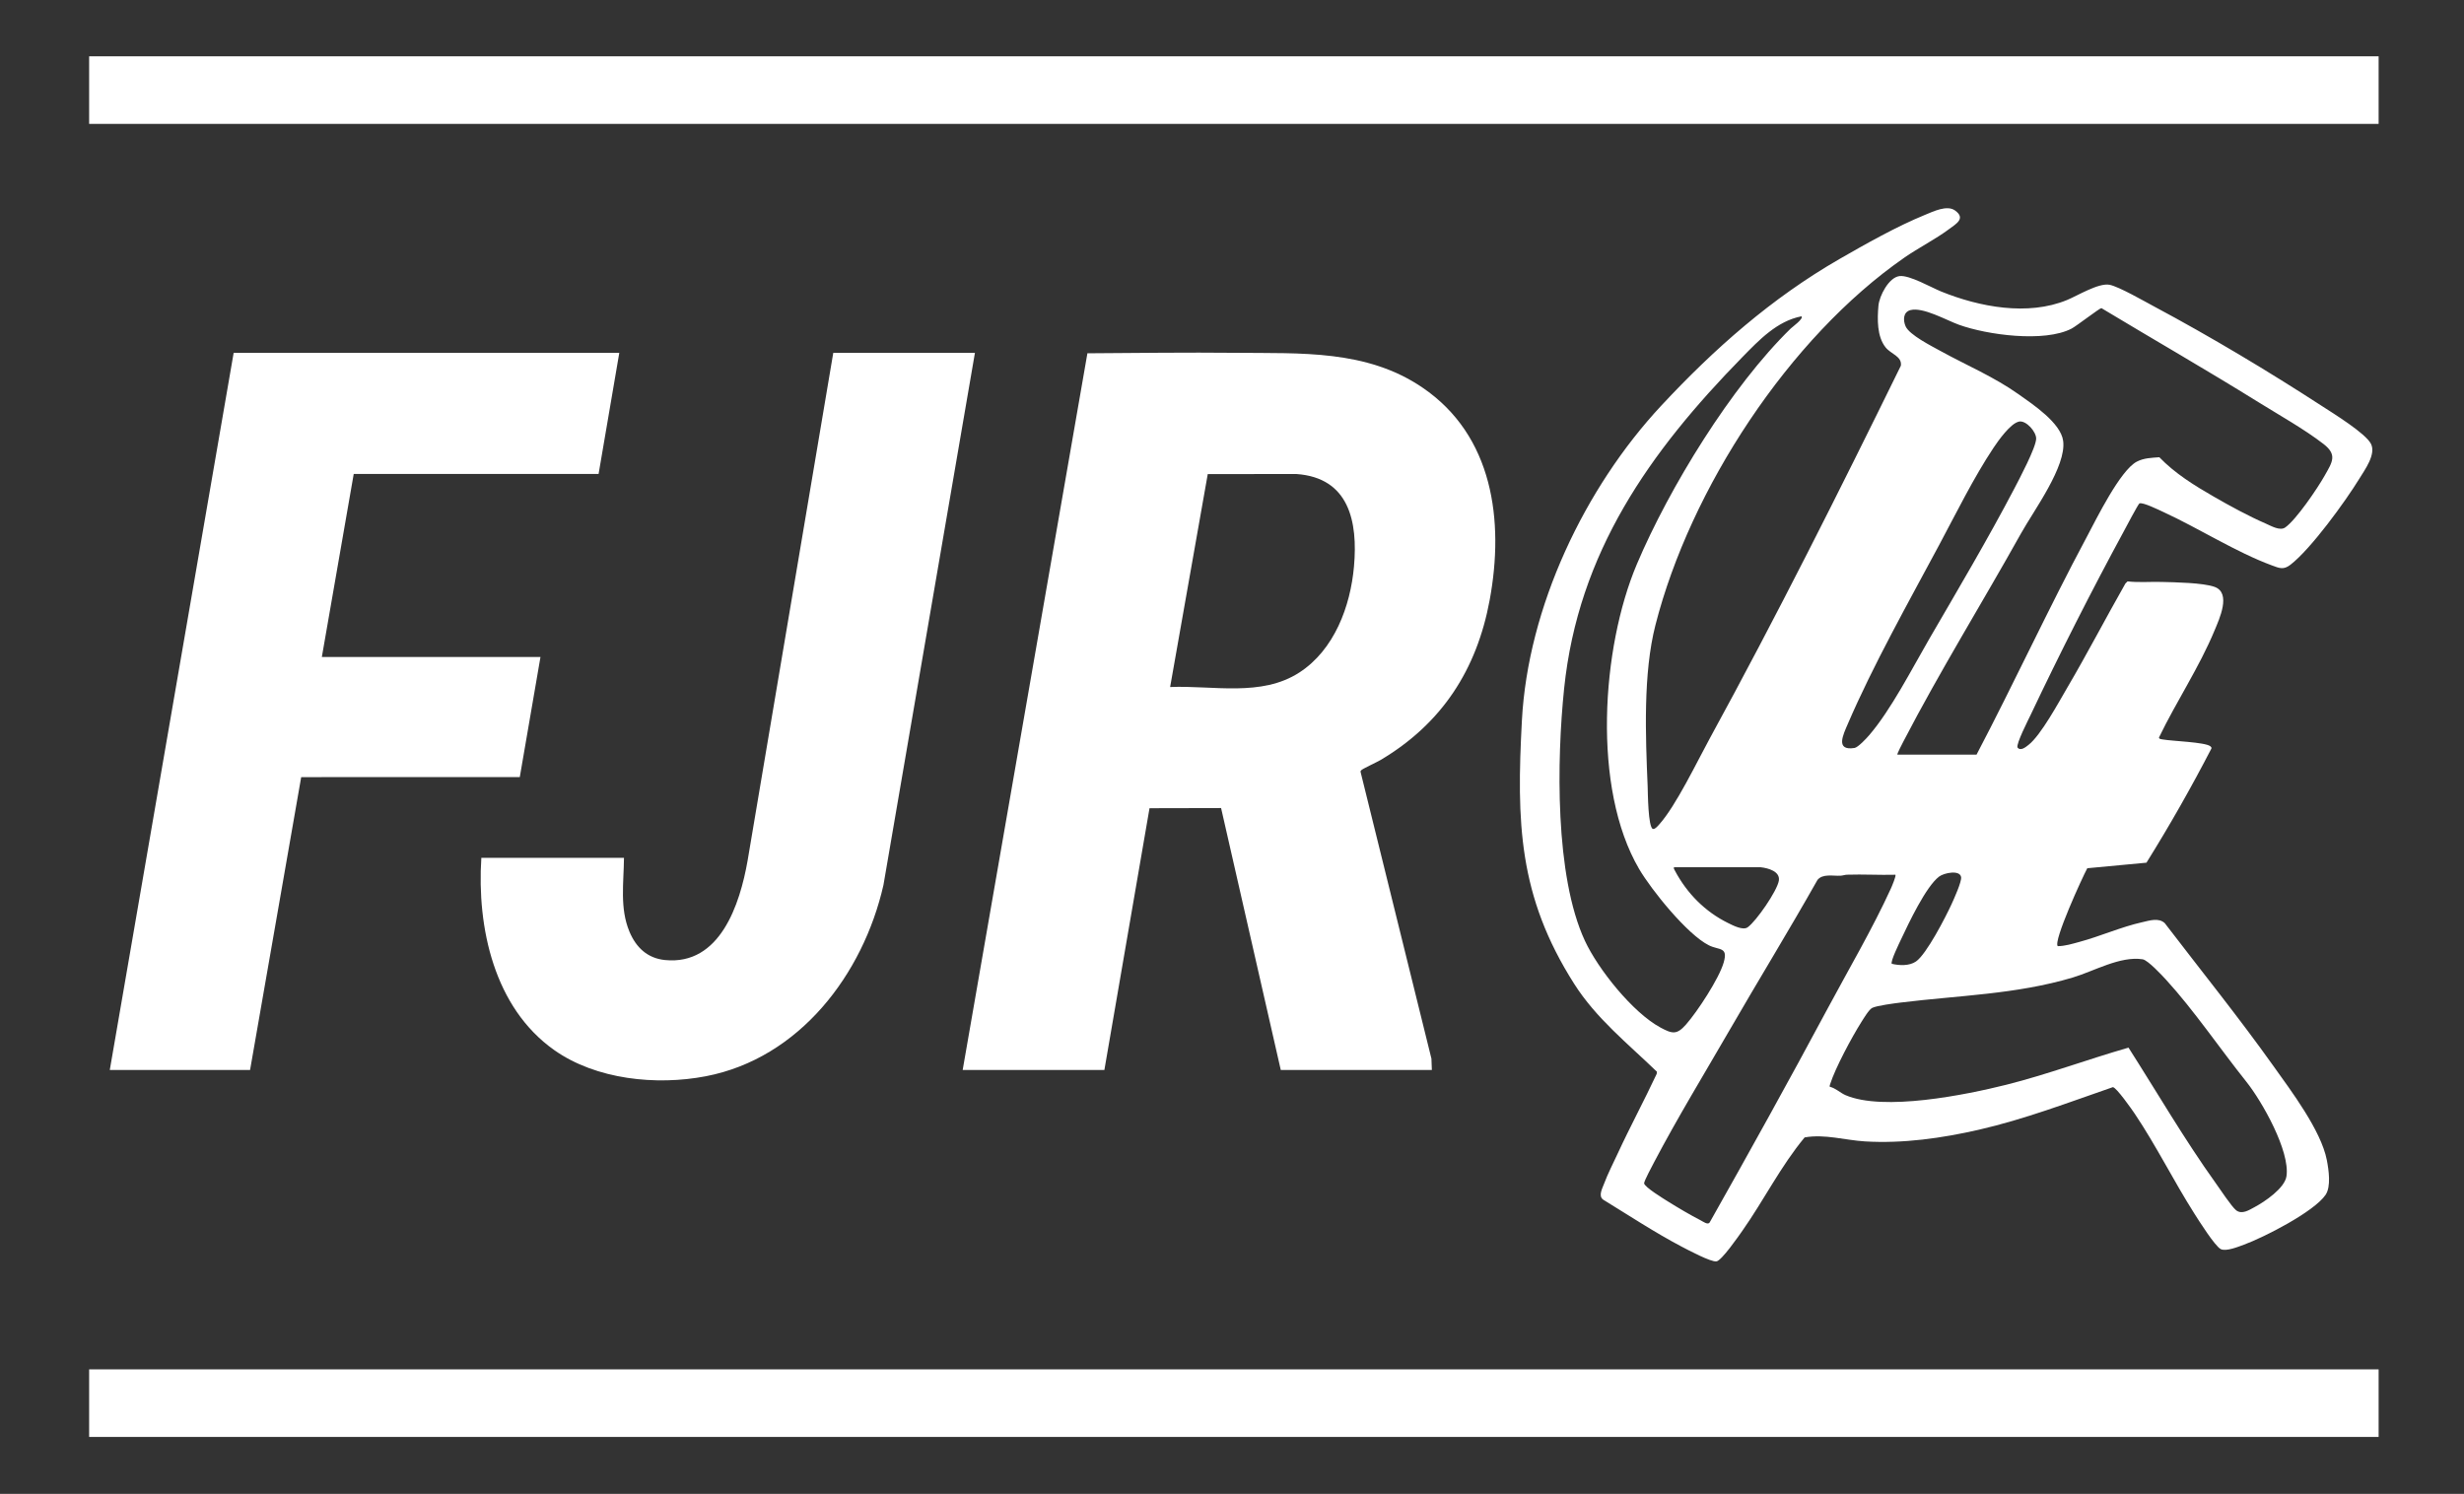<?xml version="1.0" encoding="UTF-8" standalone="no"?>
<svg
   viewBox="0 0 630 382"
   fill="#000000"
   version="1.1"
   id="svg112"
   sodipodi:docname="logo-fjr-4-national-blanc-fond-transparent.svg"
   inkscape:export-filename="../../fond-coloré/vectoriel/logo-fjr-4-national-transparent-et-noir.svg"
   inkscape:export-xdpi="96"
   inkscape:export-ydpi="96"
   inkscape:version="1.2.2 (b0a8486541, 2022-12-01)"
   width="630"
   height="382"
   xmlns:inkscape="http://www.inkscape.org/namespaces/inkscape"
   xmlns:sodipodi="http://sodipodi.sourceforge.net/DTD/sodipodi-0.dtd"
   xmlns="http://www.w3.org/2000/svg"
   xmlns:svg="http://www.w3.org/2000/svg">
  <rect x="0" y="0" width="630" height="382" fill="#333333" stroke="none"/>
  <defs
     id="defs116" />
  <sodipodi:namedview
     id="namedview114"
     pagecolor="#ffffff"
     bordercolor="#000000"
     borderopacity="0.25"
     inkscape:showpageshadow="2"
     inkscape:pageopacity="0.0"
     inkscape:pagecheckerboard="0"
     inkscape:deskcolor="#d1d1d1"
     showgrid="false"
     inkscape:zoom="1.8756036"
     inkscape:cx="313.49909"
     inkscape:cy="188.47266"
     inkscape:window-width="1680"
     inkscape:window-height="981"
     inkscape:window-x="0"
     inkscape:window-y="32"
     inkscape:window-maximized="1"
     inkscape:current-layer="svg112" />
  <path
     d="m 547.04,128.69 c -0.35,0.21 -3.51,6.22 -4.01,7.15 -8.24,15.19 -16.43,31.34 -23.83,46.96 -0.65,1.36 -3.7,7.33 -3.37,8.33 0.78,1.03 2.11,-0.09 2.86,-0.68 3.15,-2.48 7.68,-10.86 9.87,-14.6 5.15,-8.76 9.84,-17.81 14.87,-26.64 l 0.55,-0.54 c 2.87,0.33 5.78,0.06 8.66,0.14 3.38,0.09 10.63,0.19 13.6,1.27 4.31,1.56 1.19,8.23 -0.02,11.14 -3.91,9.42 -9.76,18.15 -14.19,27.33 -0.14,0.47 0.78,0.5 1.11,0.56 2.27,0.4 10.62,0.66 11.98,1.7 0.19,0.14 0.35,0.31 0.31,0.57 -5.15,9.95 -10.69,19.71 -16.62,29.22 l -15.13,1.42 c -1.25,2.31 -8.77,18.71 -7.55,19.92 1.83,0 3.74,-0.6 5.52,-1.08 5.32,-1.43 10.75,-3.86 16.07,-5.04 1.88,-0.42 4.2,-1.22 5.77,0.24 9.28,12.14 18.92,24.08 27.78,36.53 4.54,6.37 12.18,16.48 13.65,24.03 0.48,2.46 1.13,6.79 -0.31,8.91 -2.94,4.34 -15.76,10.88 -20.85,12.74 -1.45,0.53 -4.59,1.82 -5.95,1.14 -1.49,-0.74 -5.63,-7.32 -6.75,-9.08 -5.28,-8.31 -9.77,-17.39 -15.25,-25.54 -0.69,-1.03 -4.73,-6.8 -5.6,-6.79 -11.31,3.91 -22.53,8.2 -34.23,10.88 -9.44,2.16 -19.43,3.58 -29.15,2.99 -5.11,-0.31 -10.26,-1.93 -15.42,-1.02 -6.1,7.34 -10.43,16.07 -15.94,23.9 -0.99,1.4 -5.28,7.6 -6.6,7.8 -1.4,0.22 -7.31,-2.94 -8.87,-3.75 -6.9,-3.63 -13.47,-7.97 -20.11,-12.04 -1.29,-0.95 -0.22,-2.83 0.24,-4.07 0.94,-2.53 2.36,-5.28 3.51,-7.77 3.16,-6.84 6.75,-13.49 9.94,-20.31 l 0.07,-0.55 c -7.48,-7.23 -15.53,-13.61 -21.18,-22.51 -14.28,-22.47 -14.73,-41.33 -13.35,-67.31 1.54,-28.98 16.02,-59.46 35.63,-80.51 13.6,-14.6 28.2,-27.48 45.54,-37.48 6.63,-3.82 14.79,-8.41 21.83,-11.28 2.15,-0.88 5.67,-2.62 7.72,-1.16 2.86,2.04 0.3,3.43 -1.48,4.76 -3.54,2.64 -7.73,4.73 -11.43,7.29 -29.56,20.51 -54.79,59.21 -63.67,93.98 -3.18,12.43 -2.53,28.37 -1.99,41.21 0.06,1.53 0.1,10.53 1.34,10.91 0.52,0.16 1.32,-0.81 1.66,-1.19 4.24,-4.73 9.61,-15.96 12.87,-21.92 17.11,-31.29 33.19,-63.35 48.88,-95.35 0.31,-2.41 -2.54,-2.94 -3.92,-4.68 -2.21,-2.79 -2.12,-7.22 -1.82,-10.65 0.22,-2.5 2.65,-7.25 5.39,-7.57 2.57,-0.3 8.05,2.89 10.69,3.96 9.75,3.94 22.09,6.29 32.13,2.16 2.71,-1.11 8.07,-4.43 10.87,-3.9 2.37,0.45 8.97,4.25 11.46,5.58 14.29,7.63 29.33,16.64 42.92,25.47 2.85,1.85 11.08,6.92 12.46,9.61 1.38,2.69 -1.61,6.71 -2.98,8.95 -3.58,5.83 -12.37,17.95 -17.61,21.99 -1.78,1.37 -2.83,0.86 -4.73,0.16 -9.17,-3.38 -18.77,-9.54 -27.82,-13.69 -0.99,-0.45 -5.3,-2.58 -6.04,-2.15 z m -61.94,64.27 h 20.27 c 9.65,-18.39 18.35,-37.29 28.15,-55.6 2.47,-4.63 8.57,-17.11 12.84,-19.32 1.82,-0.94 3.75,-0.96 5.74,-1.12 4,4.15 8.96,7.22 13.93,10.08 4.11,2.37 8.94,5 13.27,6.88 1.42,0.62 3.65,1.95 5,0.99 2.83,-2 8.25,-10.01 10.06,-13.22 1.96,-3.47 3.31,-5.33 -0.26,-8.1 -4.85,-3.76 -11.36,-7.41 -16.65,-10.7 -13.25,-8.24 -26.8,-16.01 -40.16,-24.06 -0.46,0 -6.38,4.59 -7.63,5.24 -6.95,3.61 -21.57,1.63 -28.84,-1 -3.18,-1.15 -9.14,-4.57 -12.36,-3.73 -1.89,0.5 -1.9,2.6 -1.24,4.13 0.97,2.23 6.74,5.11 9,6.36 6.75,3.71 13.55,6.54 19.91,11.04 3.66,2.59 10.76,7.31 11.38,11.9 0.88,6.51 -7.52,17.83 -10.77,23.66 -9.9,17.74 -20.69,35.13 -30.07,53.2 -0.21,0.4 -1.69,3.24 -1.55,3.37 z M 460.62,80.88 c -6.24,1.2 -10.85,6.07 -15.12,10.43 -23.74,24.26 -41.97,49.96 -45.58,84.73 -1.88,18.17 -2.41,47.9 5.31,64.53 3.38,7.27 12.23,18.36 19.33,22.19 3.06,1.65 4.2,1.86 6.54,-0.8 2.9,-3.3 8.42,-11.71 9.61,-15.82 1.19,-4.11 -1.13,-3.09 -3.77,-4.41 -5.51,-2.74 -14.71,-14.15 -17.87,-19.56 -12.04,-20.58 -9.62,-56.51 -0.55,-77.91 8.28,-19.54 24.14,-45.44 39.33,-60.25 0.41,-0.4 3.35,-2.51 2.76,-3.11 z m 55.6,26.93 c -2.16,0.43 -5.3,4.87 -6.51,6.69 -5.02,7.52 -9.63,16.88 -13.94,24.93 -7.77,14.51 -16.91,30.76 -23.35,45.76 -1.11,2.6 -3.27,6.88 1.75,6.07 0.91,-0.15 3.05,-2.45 3.72,-3.23 5.61,-6.51 10.99,-17.08 15.4,-24.67 7.26,-12.5 14.99,-25.55 21.68,-38.32 1.27,-2.43 5.6,-10.6 5.64,-12.86 0.04,-1.74 -2.54,-4.74 -4.39,-4.38 z M 450.19,221.76 H 428 c -0.09,0.39 0.08,0.56 0.23,0.85 3.08,5.82 7.72,10.53 13.67,13.45 1.26,0.62 3.74,1.9 4.93,1.07 2.19,-1.53 7.58,-9.35 7.99,-11.94 0.38,-2.37 -2.76,-3.22 -4.63,-3.42 z m 33.5,24.69 c 1.92,0.47 4.49,0.58 6.19,-0.59 2.69,-1.84 7.6,-11.39 9.1,-14.66 0.6,-1.32 2.62,-5.75 2.44,-6.91 -0.3,-1.91 -4.35,-1.11 -5.64,-0.13 -3.36,2.56 -7.76,11.89 -9.69,15.99 -0.44,0.94 -2.78,5.69 -2.4,6.3 z m 0.93,-22.77 c -4.11,0.11 -8.25,-0.15 -12.37,-0.01 -0.57,0.02 -1.09,0.23 -1.66,0.26 -1.94,0.1 -4.54,-0.57 -5.89,1.07 -7.33,12.98 -15.13,25.69 -22.59,38.6 -6.37,11.02 -13.29,22.37 -19.19,33.6 -0.45,0.86 -2.55,4.77 -2.55,5.37 0,0.93 5.2,4.1 6.21,4.73 2.55,1.59 5.56,3.37 8.22,4.74 0.65,0.33 1.84,1.25 2.32,0.57 10.21,-18.09 20.3,-36.29 30.11,-54.6 5.3,-9.89 11.63,-20.7 16.23,-30.8 0.24,-0.52 1.4,-3.27 1.16,-3.52 z m -16.78,54.22 c 1.49,0.34 2.67,1.55 4,2.13 9.74,4.21 30.8,-0.06 41.14,-2.65 10.57,-2.66 20.78,-6.49 31.24,-9.49 7.37,11.54 14.28,23.45 22.26,34.59 1.08,1.5 4.08,6.06 5.25,6.99 1.48,1.17 3.31,-0.04 4.71,-0.79 2.61,-1.39 7.72,-4.85 8.17,-7.9 0.96,-6.41 -6.25,-19.15 -10.26,-24.17 -6.66,-8.34 -13.47,-18.37 -20.5,-26.05 -1.07,-1.17 -4.69,-5.06 -6.02,-5.26 -5.74,-0.89 -12.47,3.06 -17.86,4.66 -14.49,4.32 -29.17,4.57 -43.99,6.4 -1.54,0.19 -6.1,0.78 -7.28,1.36 -0.85,0.42 -2.23,2.76 -2.81,3.67 -2.39,3.79 -6.63,11.67 -7.95,15.82 -0.07,0.23 -0.18,0.46 -0.09,0.71 z"
     id="path100"
     style="fill:#ffffff" />
  <path
     d="m 366.1,273.6 h -38.63 l -15.26,-66.97 -18.3,0.04 -11.54,66.93 H 246.14 L 278.03,90.34 c 12.65,-0.08 25.38,-0.25 38.05,-0.12 16.52,0.17 33.26,-0.84 47.55,8.84 18.14,12.29 21,34.08 17.26,54.34 -3.3,17.9 -12.27,31.66 -27.92,40.95 -0.86,0.51 -4.55,2.22 -4.88,2.57 -0.13,0.14 -0.26,0.24 -0.22,0.46 l 18.12,73.33 z m -66.93,-97.92 c 10.96,-0.46 23.34,2.61 33.09,-3.74 8.9,-5.8 13.02,-16.87 13.93,-27.1 1.02,-11.46 -1.24,-22.7 -14.75,-23.63 l -22.64,0.02 -9.62,54.45 z"
     id="path102"
     style="fill:#ffffff" />
  <polygon
     points="82.29,168 138.19,168 132.9,198.71 77.01,198.72 63.94,273.6 28.07,273.6 59.74,90.24 158.34,90.24 153.05,121.19 90.44,121.2 "
     id="polygon104"
     style="fill:#ffffff" />
  <rect
     x="22.79"
     y="14.4"
     width="585.38"
     height="17.28"
     id="rect106"
     style="fill:#ffffff;fill-opacity:1" />
  <rect
     x="22.79"
     y="350.16"
     width="585.38"
     height="17.28"
     id="rect108"
     style="fill:#ffffff" />
  <path
     d="m 249.27,90.24 -23.39,136.08 c -5.18,22.82 -21.48,44.3 -45.42,48.89 -12.65,2.43 -28.05,0.86 -38.75,-6.69 -15.37,-10.85 -19.8,-31.32 -18.64,-49.16 h 36.47 c -0.05,6.34 -1.12,12.87 1.4,18.88 1.69,4.03 4.58,6.79 9.07,7.25 14.12,1.43 19.17,-14.28 21.13,-25.37 L 213.05,90.24 h 36.23 z"
     id="path110"
     style="fill:#ffffff" />
</svg>
